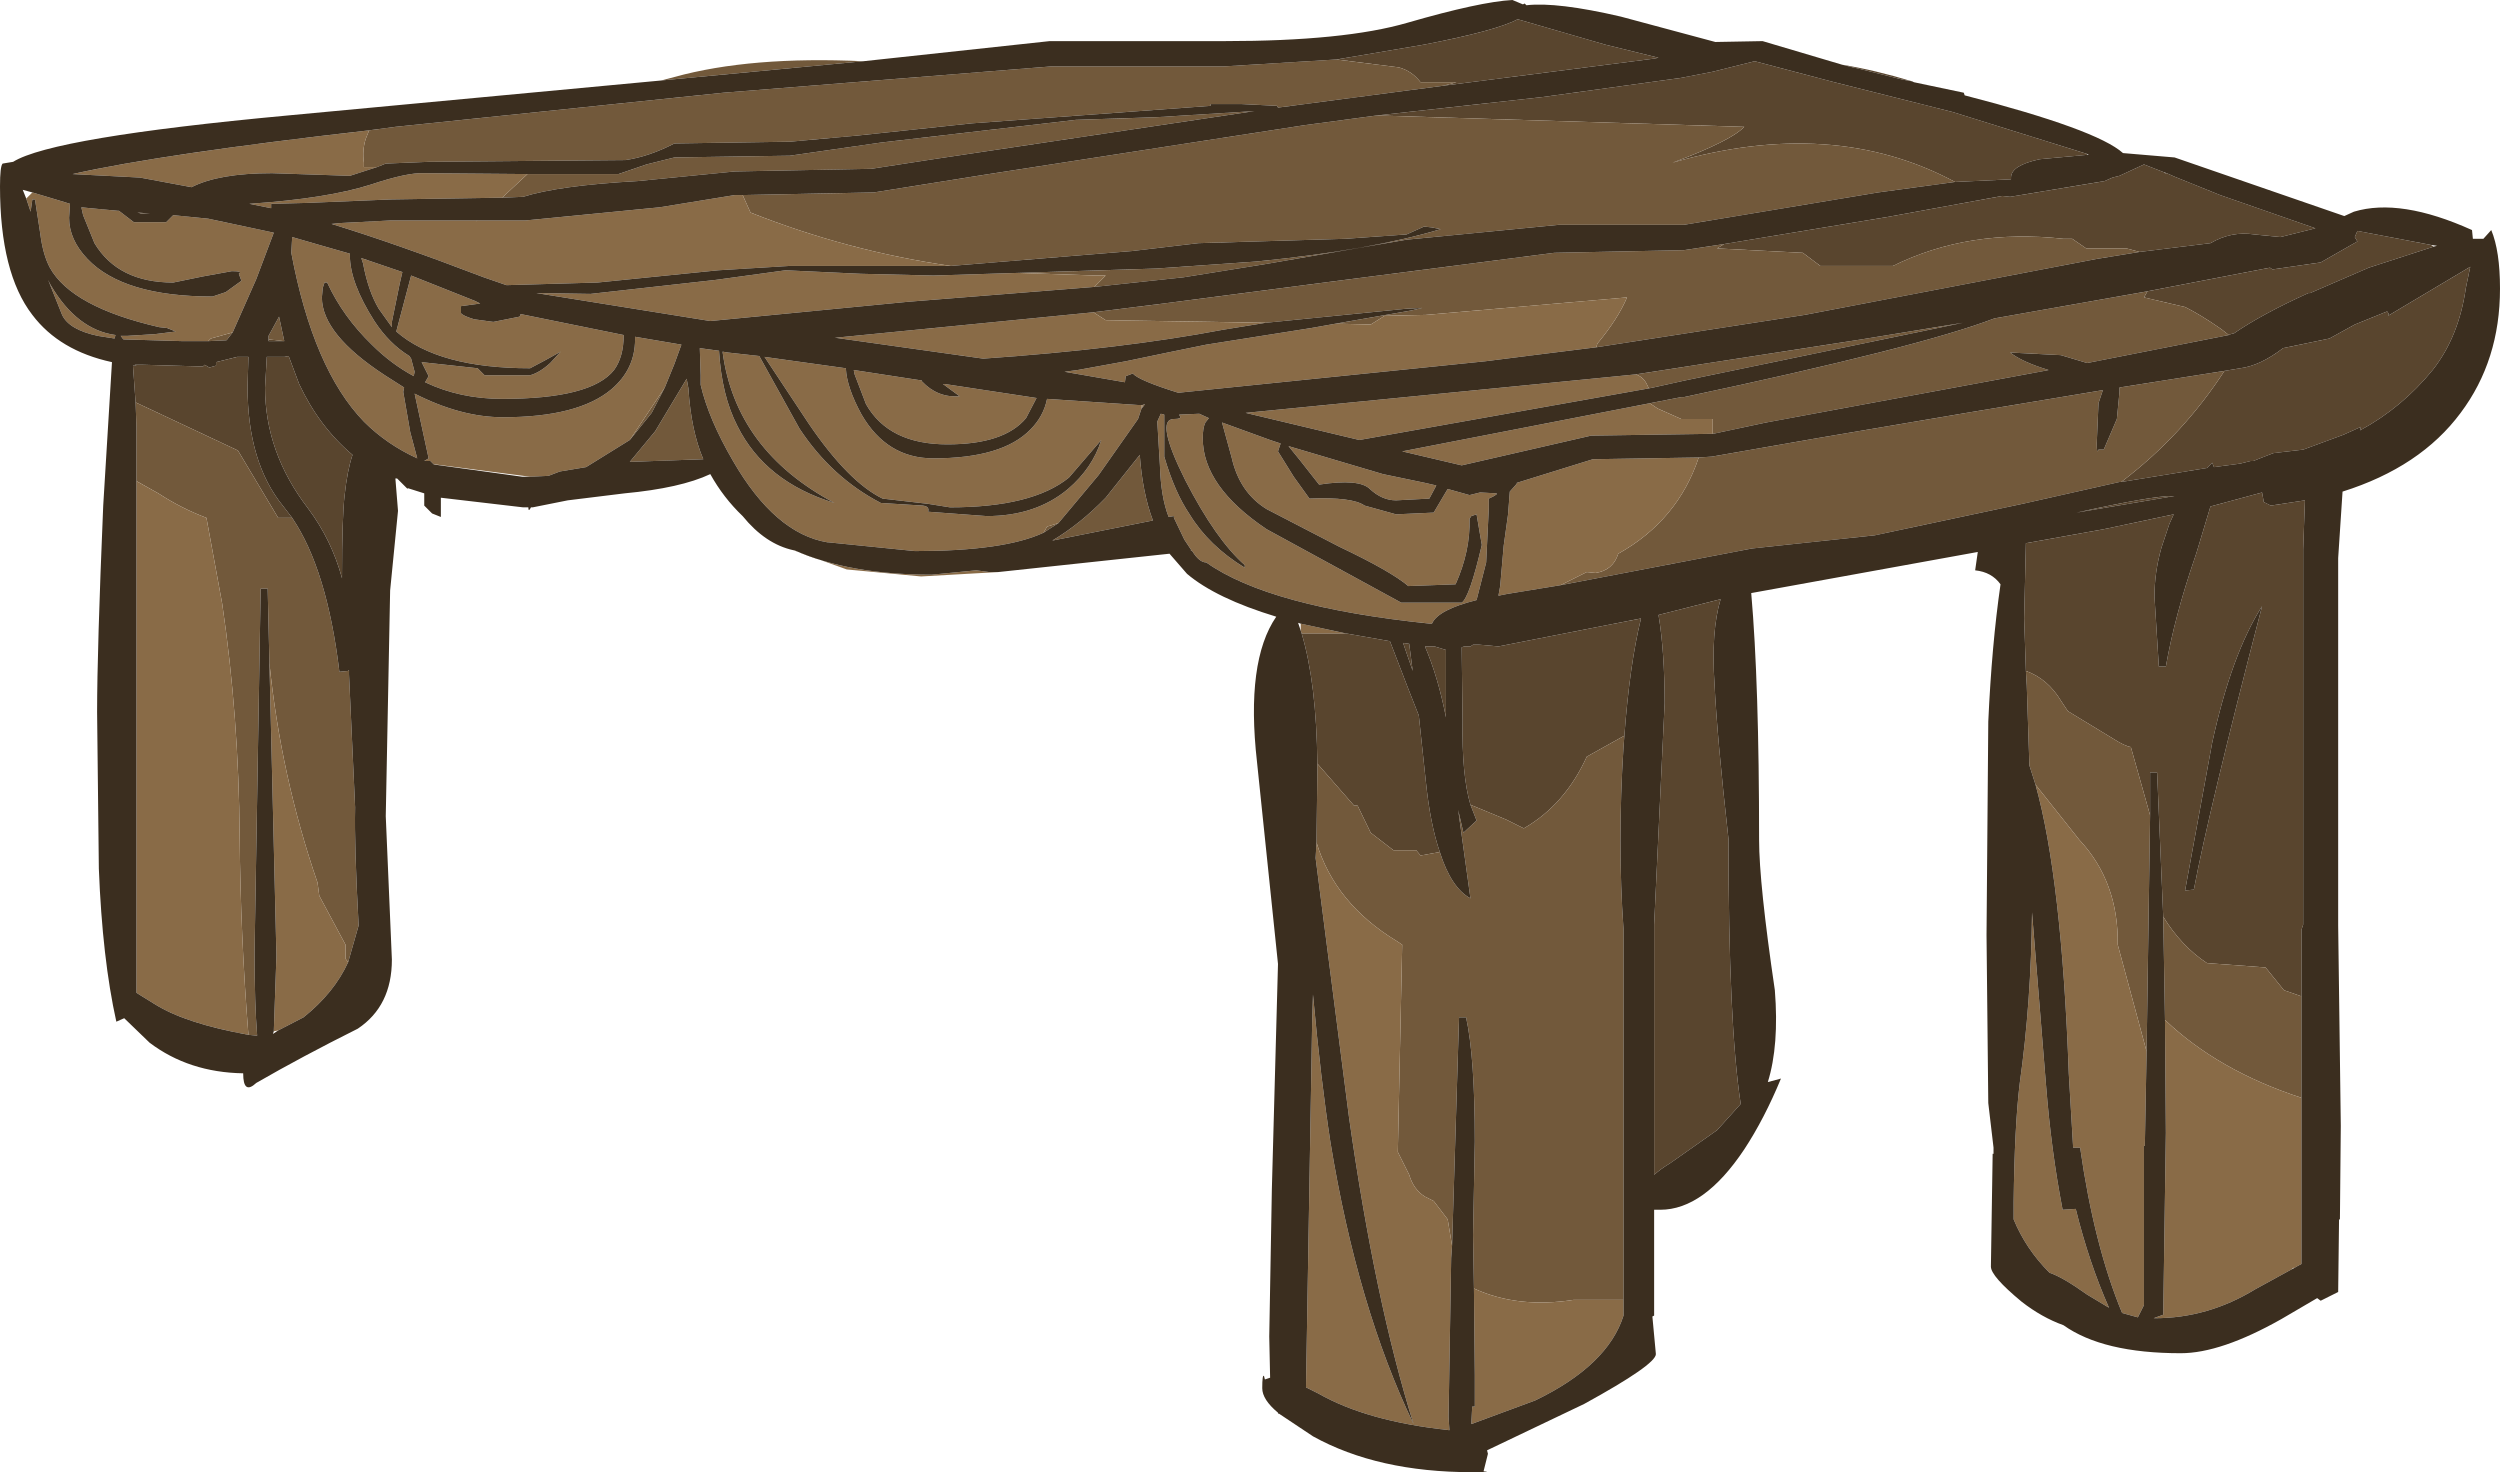<?xml version="1.0" encoding="UTF-8" standalone="no"?>
<svg xmlns:ffdec="https://www.free-decompiler.com/flash" xmlns:xlink="http://www.w3.org/1999/xlink" ffdec:objectType="shape" height="84.15px" width="142.9px" xmlns="http://www.w3.org/2000/svg">
  <g transform="matrix(1.0, 0.0, 0.0, 1.0, 0.0, 0.0)">
    <path d="M105.3 3.7 Q107.15 4.0 109.3 4.65 L108.75 4.55 106.35 3.95 105.9 3.85 105.3 3.7 M123.7 9.85 L123.75 9.9 123.85 9.9 124.3 10.1 126.9 11.15 132.35 13.05 130.35 13.55 128.85 13.4 Q127.55 13.2 126.35 13.9 L122.3 14.4 121.55 14.2 119.25 14.2 118.45 13.65 117.95 13.65 Q112.55 13.05 108.2 15.2 L104.05 15.2 103.05 14.45 98.15 14.2 98.55 13.95 107.9 12.4 114.45 11.2 114.9 11.25 116.7 10.95 120.3 10.35 120.75 10.15 121.15 10.05 122.55 9.4 123.7 9.85 M122.75 16.65 L129.75 15.3 129.9 15.4 132.65 15.0 134.75 13.8 134.6 13.55 134.75 13.2 138.95 14.0 139.1 14.1 135.4 15.3 132.05 16.75 131.95 16.75 Q129.3 17.95 127.7 19.05 L127.5 19.1 127.4 19.15 126.95 18.8 Q125.8 18.0 124.9 17.55 L122.55 17.0 122.75 16.65 M127.15 21.2 L128.05 21.05 Q129.2 20.9 130.5 19.9 L133.15 19.35 134.6 18.55 136.45 17.8 136.55 17.95 136.5 18.05 141.2 15.25 140.95 16.45 Q140.55 19.25 139.05 21.15 137.3 23.3 134.9 24.6 L134.95 24.4 133.95 24.85 131.65 25.7 129.95 25.9 129.3 26.15 128.8 26.35 128.65 26.35 128.05 26.5 126.55 26.7 126.45 26.45 126.3 26.6 126.15 26.75 121.25 27.55 Q124.75 24.9 127.15 21.2 M115.8 38.35 L115.7 35.35 115.8 31.05 120.25 30.25 124.25 29.4 124.0 29.95 123.55 31.3 Q123.15 32.7 123.15 34.1 L123.4 38.1 123.8 38.1 Q124.3 35.25 125.45 31.9 L125.55 31.6 126.35 28.95 129.3 28.15 129.4 28.7 129.8 28.9 131.75 28.6 131.65 31.4 131.65 52.85 131.55 53.15 131.55 56.95 130.55 56.6 129.5 55.3 126.15 55.05 Q124.7 54.1 123.65 52.4 L123.3 44.15 122.9 44.15 122.9 46.6 121.8 42.7 Q121.45 42.65 120.75 42.2 L118.2 40.65 117.8 40.05 Q117.05 38.8 115.8 38.35 M119.3 8.85 L116.6 9.1 Q114.95 9.45 114.95 10.15 L114.95 10.25 111.75 10.4 Q104.75 6.65 95.6 9.3 98.95 8.05 99.7 7.25 L78.7 6.6 88.15 5.55 96.1 4.45 97.9 4.1 100.3 3.5 104.85 4.7 111.6 6.4 119.3 8.8 119.3 8.85 M129.3 34.65 Q127.55 37.4 126.45 42.45 L124.9 50.9 125.4 50.85 Q126.25 46.35 129.3 34.65 M124.15 28.35 L124.3 28.35 118.7 29.3 Q123.0 28.35 124.15 28.35 M76.4 3.4 L81.4 2.55 Q85.55 1.75 86.75 1.1 L91.75 2.55 94.8 3.3 94.55 3.35 82.5 4.9 83.25 4.7 81.2 4.7 Q80.7 4.05 79.95 3.85 L76.4 3.4 M94.8 35.15 L98.35 34.25 Q97.8 36.1 98.0 39.05 98.15 42.15 98.8 47.95 98.8 58.55 99.5 63.1 L98.15 64.6 95.45 66.5 Q94.95 66.8 94.55 67.15 L94.55 52.85 95.15 40.2 Q95.15 37.25 94.8 35.15 M84.05 46.0 Q83.55 44.3 83.6 41.2 L83.55 37.0 83.7 36.95 84.05 36.95 84.2 36.85 84.35 36.85 84.55 36.85 85.65 36.95 93.8 35.35 Q93.15 38.0 92.85 42.05 L90.7 43.25 Q89.45 46.0 87.1 47.35 L86.1 46.85 84.05 46.0 M81.7 36.95 L82.0 36.95 82.65 37.15 82.65 41.0 Q82.2 38.7 81.45 36.95 L81.7 36.95 M75.3 43.65 Q75.25 39.05 74.4 36.2 L76.9 36.2 79.45 36.65 80.45 39.25 81.1 40.9 81.5 44.65 Q81.75 47.1 82.3 48.7 L81.2 48.9 80.95 48.6 79.65 48.6 78.35 47.6 77.6 46.05 77.4 46.05 75.3 43.65 M80.2 36.75 L80.55 36.8 80.75 38.35 80.2 36.75 M7.75 23.0 L7.65 21.6 7.6 20.9 7.8 20.9 7.7 20.85 8.2 20.85 11.6 20.95 11.7 20.85 11.95 21.0 12.0 21.0 12.35 20.9 12.35 20.7 13.55 20.4 14.2 20.4 14.15 22.1 Q14.15 26.45 16.2 28.95 L16.7 29.6 15.9 29.6 13.6 25.75 7.75 23.0 M15.35 19.4 L16.25 19.5 15.35 19.5 15.35 19.4 M15.25 20.4 L16.25 20.4 16.5 20.35 17.1 21.95 Q18.25 24.4 20.15 26.0 19.85 26.9 19.7 28.3 19.55 29.55 19.55 33.0 L19.55 33.05 Q18.95 30.85 17.6 29.05 15.15 25.85 15.15 22.15 L15.25 20.4" fill="#59452e" fill-rule="evenodd" stroke="none"/>
    <path d="M37.8 4.6 L38.55 4.4 Q42.9 3.2 49.35 3.5 L38.85 4.5 37.8 4.6 M98.55 13.95 L98.15 14.2 103.05 14.45 104.05 15.2 108.2 15.2 Q112.55 13.05 117.95 13.65 L118.45 13.65 119.25 14.2 121.55 14.2 122.3 14.4 119.85 14.8 103.15 18.0 91.25 19.85 91.3 19.65 Q92.5 18.2 93.0 17.0 L81.5 18.0 79.15 18.05 78.35 18.55 76.35 18.5 80.65 17.75 81.3 17.6 80.35 17.65 72.35 18.45 63.2 18.3 62.5 17.85 66.5 17.35 75.7 16.15 88.85 14.45 96.25 14.3 98.55 13.95 M122.75 16.65 L122.55 17.0 124.9 17.55 Q125.8 18.0 126.95 18.8 L127.4 19.15 119.3 20.75 117.8 20.3 114.9 20.15 Q115.6 20.7 117.1 21.15 L116.85 21.2 100.95 24.15 97.9 24.8 97.9 23.95 96.1 23.95 94.75 23.35 94.3 23.05 96.1 22.7 96.25 22.7 Q109.7 19.85 114.0 18.2 L122.75 16.65 M127.15 21.2 Q124.75 24.9 121.25 27.55 L121.15 27.55 115.6 28.8 107.15 30.6 100.15 31.35 89.2 33.45 90.7 32.7 91.2 32.75 Q92.2 32.6 92.5 31.65 95.9 29.75 97.1 26.15 L97.85 26.1 103.85 25.05 112.4 23.6 120.2 22.3 119.95 23.05 119.85 25.35 Q119.85 26.0 119.95 25.7 L120.25 25.7 121.0 23.95 121.15 22.4 121.15 22.15 127.15 21.2 M115.8 38.35 Q117.05 38.8 117.8 40.05 L118.2 40.65 120.75 42.2 Q121.45 42.65 121.8 42.7 L122.9 46.6 122.7 60.1 121.05 54.0 Q121.1 50.4 118.85 48.0 L116.35 44.85 116.0 43.75 115.85 39.2 115.8 38.35 M123.65 52.4 Q124.7 54.1 126.15 55.05 L129.5 55.3 130.55 56.6 131.55 56.95 131.55 62.75 Q126.8 61.2 123.75 58.3 L123.65 52.4 M78.7 6.6 L99.7 7.25 Q98.95 8.05 95.6 9.3 104.75 6.65 111.75 10.4 L107.35 11.0 96.25 12.85 89.1 12.85 80.4 13.7 72.3 15.1 67.65 15.85 62.55 16.4 63.2 15.75 62.7 15.75 58.15 15.6 66.1 15.35 71.8 14.95 Q78.35 14.3 82.35 13.1 L81.85 13.0 81.4 12.95 80.4 13.4 76.9 13.65 68.5 13.9 64.7 14.35 54.35 15.2 Q48.45 14.35 42.9 12.15 L42.45 11.15 49.95 11.0 56.2 10.0 74.6 7.15 78.7 6.6 M27.25 12.6 L27.3 12.6 27.2 12.65 27.25 12.6 M93.5 21.4 L106.4 19.4 112.2 18.45 96.3 21.75 94.5 22.15 94.25 22.2 94.15 22.0 Q93.95 21.55 93.5 21.4 M76.4 3.4 L79.95 3.85 Q80.7 4.05 81.2 4.7 L83.25 4.7 82.5 4.9 73.05 6.15 73.0 6.05 71.0 5.95 69.2 5.95 69.2 6.05 55.55 7.05 49.0 7.75 45.15 8.1 38.55 8.2 Q37.1 8.95 35.75 9.15 L24.5 9.25 22.05 9.35 21.55 9.55 20.8 9.55 20.8 9.3 Q20.7 8.6 20.9 7.95 L21.1 7.45 22.6 7.25 41.35 5.3 60.05 3.8 69.9 3.8 76.4 3.4 M84.05 46.0 L86.1 46.85 87.1 47.35 Q89.45 46.0 90.7 43.25 L92.85 42.05 92.8 42.7 Q92.45 48.2 92.8 53.1 L92.8 74.3 89.95 74.3 Q86.75 74.8 84.25 73.65 L84.2 70.6 84.3 65.25 Q84.3 60.4 83.8 58.15 L83.4 58.15 83.0 71.2 82.75 69.7 81.95 68.65 81.45 68.4 Q80.8 68.0 80.55 67.15 L79.9 65.85 80.15 54.0 79.85 53.8 Q76.3 51.65 75.25 48.15 L75.3 44.1 75.3 43.65 77.4 46.05 77.6 46.05 78.35 47.6 79.65 48.6 80.95 48.6 81.2 48.9 82.3 48.7 Q82.95 50.75 84.05 51.35 L83.35 46.3 83.65 47.6 84.4 46.9 84.05 46.0 M30.15 9.95 L35.35 9.95 36.95 9.4 38.55 9.0 45.15 8.9 50.35 8.15 61.5 6.85 66.1 6.7 71.7 6.35 53.35 9.1 49.8 9.65 42.0 9.8 36.45 10.35 Q31.95 10.6 29.9 11.25 L28.7 11.3 30.15 9.95 M65.25 23.15 L65.3 23.15 65.3 23.3 65.25 23.35 65.25 23.15 M59.65 30.45 L59.85 30.1 60.5 29.9 59.65 30.45 M63.2 28.45 L65.15 26.0 Q65.3 28.15 65.9 29.75 L60.15 30.9 Q61.75 29.95 63.2 28.45 M36.0 25.15 L38.0 22.15 37.25 23.6 36.0 25.15 M39.25 21.65 L39.35 22.2 Q39.5 24.6 40.2 26.25 L36.0 26.4 37.45 24.65 39.25 21.65 M11.9 19.5 L12.05 19.35 13.3 19.0 12.95 19.45 11.9 19.5 M7.75 23.0 L13.6 25.75 15.9 29.6 16.7 29.6 Q18.7 32.55 19.4 38.4 L19.9 38.35 19.95 38.3 19.95 38.55 20.3 46.15 Q20.25 48.35 20.5 52.9 L19.9 55.0 19.75 54.8 19.75 54.0 18.25 51.2 18.15 50.45 Q16.05 44.35 15.4 37.9 L15.3 33.65 14.9 33.65 14.55 54.45 Q14.55 57.35 14.7 59.2 L14.2 59.15 Q13.75 53.5 13.7 47.85 13.65 40.95 12.7 34.5 L11.8 29.6 Q10.35 29.05 9.05 28.2 L7.8 27.5 7.8 24.4 7.75 23.0 M16.25 19.5 L15.35 19.4 15.35 19.2 15.95 18.1 16.25 19.5" fill="#72593b" fill-rule="evenodd" stroke="none"/>
    <path d="M57.05 32.7 L52.65 32.95 48.4 32.55 45.35 31.45 45.4 31.45 Q48.55 32.85 53.25 32.85 L55.8 32.6 56.55 32.7 57.05 32.7 M89.2 33.45 L86.15 33.95 85.65 34.05 85.75 33.5 85.95 31.2 86.2 29.4 86.3 28.1 86.7 27.65 86.7 27.6 91.05 26.25 97.1 26.15 Q95.9 29.75 92.5 31.65 92.2 32.6 91.2 32.75 L90.7 32.7 89.2 33.45 M131.55 62.75 L131.55 72.15 131.55 72.25 Q131.35 72.35 131.1 72.5 L131.1 72.45 131.0 72.55 128.9 73.7 Q126.2 75.35 123.15 75.35 L123.1 75.35 123.65 75.15 123.8 64.75 123.75 58.3 Q126.8 61.2 131.55 62.75 M62.55 16.4 L51.9 17.25 40.6 18.35 30.65 16.75 33.75 16.8 40.9 16.0 44.9 15.45 49.2 15.65 53.35 15.75 58.15 15.6 62.7 15.75 63.2 15.75 62.55 16.4 M54.35 15.2 L53.35 15.2 45.15 15.2 41.05 15.45 34.15 16.15 28.95 16.3 27.65 15.85 Q22.55 13.9 18.95 12.8 L19.45 12.75 22.35 12.6 27.25 12.6 27.2 12.65 27.3 12.6 30.05 12.6 37.7 11.85 42.0 11.15 42.45 11.15 42.9 12.15 Q48.45 14.35 54.35 15.2 M97.9 24.8 L97.7 24.8 90.95 24.9 83.55 26.6 80.15 25.8 94.3 23.05 94.75 23.35 96.1 23.95 97.9 23.95 97.9 24.8 M93.5 21.4 Q93.95 21.55 94.15 22.0 L94.25 22.2 77.7 25.15 73.3 24.1 71.2 23.6 92.5 21.5 93.5 21.4 M91.25 19.85 L88.45 20.2 84.9 20.65 67.35 22.45 Q65.1 21.75 64.75 21.35 L64.35 21.5 64.3 21.85 60.85 21.25 61.6 21.15 64.35 20.65 66.75 20.15 68.95 19.7 74.95 18.75 76.35 18.5 78.35 18.55 79.15 18.05 81.5 18.0 93.0 17.0 Q92.5 18.2 91.3 19.65 L91.25 19.85 M72.35 18.45 L69.9 18.85 Q64.1 19.95 56.2 20.5 L47.7 19.3 47.8 19.3 62.5 17.85 63.2 18.3 72.35 18.45 M21.55 9.55 L20.0 10.05 15.55 9.9 Q12.5 9.9 10.95 10.7 L8.0 10.15 4.15 9.95 Q9.25 8.8 21.1 7.45 L20.9 7.95 Q20.7 8.6 20.8 9.3 L20.8 9.55 21.55 9.55 M82.1 27.75 L81.7 28.5 79.8 28.6 Q79.0 28.6 78.3 27.95 77.7 27.35 75.4 27.7 L74.3 26.3 73.65 25.5 79.05 27.1 81.45 27.6 82.1 27.75 M82.6 28.2 L82.75 27.95 84.0 28.3 84.6 28.15 85.55 28.2 85.55 28.25 Q85.35 28.4 85.1 28.5 L85.1 28.95 85.1 29.05 84.95 32.15 84.4 34.3 Q82.2 34.85 81.85 35.65 L81.75 35.65 Q72.55 34.7 68.95 32.15 68.55 32.15 68.15 31.5 L68.05 31.45 68.1 31.45 67.7 30.85 67.1 29.6 67.1 29.5 66.8 29.55 Q66.35 28.4 66.3 26.6 L66.15 24.1 66.35 23.65 66.55 23.7 66.55 26.1 Q67.15 28.15 68.0 29.4 69.1 31.2 71.15 32.45 L71.15 32.3 Q69.5 30.85 67.75 27.45 66.0 23.95 67.1 23.95 67.55 23.95 67.45 23.8 L67.4 23.7 68.55 23.65 69.1 23.9 68.9 24.15 Q68.75 24.45 68.75 25.05 68.75 27.8 72.4 30.25 L80.1 34.45 83.55 34.45 Q84.0 34.15 84.7 31.15 L84.4 29.4 84.1 29.5 84.0 29.65 Q84.05 31.5 83.2 33.4 L80.5 33.5 Q79.5 32.65 76.55 31.25 L72.4 29.1 Q70.85 28.15 70.4 26.15 L69.85 24.15 72.6 25.15 73.2 25.35 73.05 25.8 73.95 27.25 74.85 28.5 Q77.3 28.4 78.0 28.9 L79.8 29.4 81.95 29.3 82.6 28.2 M92.8 74.3 L92.8 75.2 Q91.9 78.05 87.75 80.05 L84.1 81.4 84.15 80.4 84.3 80.4 84.3 79.1 84.3 78.6 84.25 73.65 Q86.75 74.8 89.95 74.3 L92.8 74.3 M83.0 71.2 L82.95 71.9 82.8 81.0 82.85 81.75 Q78.15 81.25 75.35 79.65 L74.65 79.3 75.0 58.55 75.05 56.85 Q75.5 61.75 76.05 65.3 77.6 74.75 80.8 81.4 78.6 74.4 77.1 63.8 L75.2 49.05 75.25 48.15 Q76.3 51.65 79.85 53.8 L80.15 54.0 79.9 65.85 80.55 67.15 Q80.8 68.0 81.45 68.4 L81.95 68.65 82.75 69.7 83.0 71.2 M74.4 36.2 L74.35 36.05 74.35 35.65 76.9 36.2 74.4 36.2 M116.35 44.85 L118.85 48.0 Q121.1 50.4 121.05 54.0 L122.7 60.1 122.6 65.5 122.55 65.5 122.55 74.6 122.2 75.3 121.3 75.05 Q119.7 71.2 118.9 65.6 L118.5 65.6 118.25 61.35 Q117.85 50.25 116.35 44.85 M115.1 68.85 L115.1 68.7 Q115.15 64.35 115.45 61.9 116.1 57.3 116.15 52.15 L116.95 62.0 Q117.25 65.8 117.9 69.15 L118.65 69.1 Q119.4 72.15 120.55 74.75 L119.3 74.0 Q117.9 73.0 117.15 72.75 115.8 71.4 115.1 69.7 L115.1 68.85 M30.15 9.95 L28.7 11.3 22.35 11.4 17.5 11.6 15.5 11.65 15.5 11.9 14.25 11.65 Q18.7 11.35 21.2 10.55 23.3 9.85 24.25 9.9 L30.15 9.95 M65.25 23.15 L65.25 23.35 65.05 23.95 62.8 27.15 60.5 29.9 59.85 30.1 59.65 30.45 Q57.4 31.5 52.3 31.5 L47.35 31.0 47.3 31.0 Q44.3 30.5 41.9 26.35 40.5 23.95 40.05 22.0 L40.05 21.45 40.0 19.9 41.1 20.05 Q41.25 22.6 42.15 24.35 43.75 27.55 47.7 28.75 42.05 25.75 41.3 20.1 L41.6 20.15 43.4 20.35 45.7 24.5 Q47.55 27.3 50.35 28.75 L52.75 28.9 Q53.15 28.95 53.05 29.25 L56.4 29.5 Q59.2 29.5 61.05 27.95 62.45 26.75 62.95 25.15 L61.1 27.3 Q59.0 29.0 54.3 29.0 L53.05 28.8 50.45 28.5 Q48.5 27.55 46.25 24.25 L43.7 20.4 48.35 21.05 Q48.4 22.15 49.25 23.7 50.7 26.2 53.35 26.2 57.3 26.2 58.9 24.55 59.65 23.8 59.85 22.8 L65.05 23.15 65.25 23.15 M65.3 23.3 L65.3 23.15 65.45 23.1 65.3 23.3 M48.85 21.4 L48.8 21.15 52.7 21.75 52.7 21.8 Q53.6 22.75 54.85 22.65 L53.9 21.95 54.0 21.95 59.25 22.75 58.65 23.9 Q57.4 25.4 54.15 25.4 50.8 25.4 49.5 23.1 L48.85 21.4 M24.8 26.55 L24.6 26.35 24.25 26.35 24.5 26.2 24.1 24.35 23.7 22.5 Q26.35 23.85 28.75 23.85 33.05 23.85 34.95 22.25 36.3 21.1 36.3 19.4 L36.3 19.25 38.95 19.7 38.55 20.8 38.0 22.15 36.0 25.15 33.5 26.7 32.0 26.95 31.35 27.2 30.3 27.25 24.9 26.55 24.8 26.55 M23.5 20.5 L23.7 21.25 23.65 21.5 Q22.35 20.8 21.25 19.7 19.6 18.1 18.7 16.15 L18.55 16.15 18.45 16.45 18.4 17.0 Q18.4 19.1 22.0 21.45 L23.1 22.15 23.05 22.4 23.45 24.7 23.85 26.2 Q22.1 25.4 20.8 24.1 17.9 21.1 16.65 14.45 L16.7 13.55 18.25 14.0 20.0 14.5 20.0 14.6 Q20.0 16.15 21.4 18.35 22.25 19.65 23.4 20.35 L23.5 20.5 M21.65 17.65 Q21.05 16.65 20.75 15.05 L20.65 14.75 23.0 15.55 22.85 16.2 22.4 18.4 22.4 18.7 21.65 17.65 M26.35 17.9 Q26.45 18.05 27.1 18.25 L28.2 18.4 29.7 18.1 29.75 18.0 29.75 17.95 35.65 19.15 Q35.65 20.4 35.1 21.15 33.8 22.8 28.7 22.8 26.3 22.8 24.3 21.85 L24.5 21.5 24.1 20.7 27.3 21.05 27.7 21.45 30.3 21.45 Q30.85 21.3 31.45 20.75 L32.05 20.1 31.15 20.6 30.3 21.05 Q25.05 21.05 22.65 18.95 L23.5 15.75 27.15 17.2 27.45 17.35 26.35 17.5 26.35 17.9 M1.5 11.35 L1.75 11.1 1.85 11.0 3.35 11.45 4.0 11.65 3.95 12.45 Q3.95 13.7 5.0 14.8 7.05 16.95 12.15 16.95 L12.9 16.7 13.8 16.05 13.65 15.65 Q13.9 15.5 13.25 15.5 L11.6 15.8 9.9 16.15 Q6.75 16.15 5.4 13.9 L4.75 12.3 4.65 11.85 5.15 11.9 6.75 12.05 6.8 12.05 7.65 12.7 9.5 12.7 9.9 12.3 11.9 12.5 15.65 13.3 14.65 15.95 13.3 19.0 12.05 19.35 11.9 19.5 10.45 19.5 7.05 19.4 6.9 19.2 7.25 19.2 8.85 19.1 10.05 18.95 9.55 18.75 9.1 18.7 Q4.1 17.55 2.85 15.3 2.45 14.55 2.3 13.35 L2.0 11.4 1.85 11.4 1.75 12.1 1.5 11.35 M3.55 18.0 L2.75 16.0 2.9 16.3 Q4.4 18.85 6.6 19.15 L6.55 19.35 5.6 19.2 Q3.95 18.85 3.55 18.0 M7.85 12.15 L8.55 12.2 8.05 12.2 7.85 12.15 M19.9 55.0 Q19.1 56.75 17.35 58.15 L15.9 58.9 15.65 58.95 15.8 54.65 15.4 37.9 Q16.05 44.35 18.15 50.45 L18.25 51.2 19.75 54.0 19.75 54.8 19.9 55.0 M14.2 59.15 Q10.6 58.5 8.85 57.4 L7.8 56.75 7.8 27.5 9.05 28.2 Q10.35 29.05 11.8 29.6 L12.7 34.5 Q13.65 40.95 13.7 47.85 13.75 53.5 14.2 59.15" fill="#896b47" fill-rule="evenodd" stroke="none"/>
    <path d="M109.3 4.65 L109.4 4.7 112.25 5.3 112.3 5.45 Q119.85 7.4 121.35 8.75 L124.3 9.0 134.0 12.35 134.55 12.1 Q137.2 11.3 141.3 13.15 L141.35 13.65 141.95 13.65 142.4 13.15 Q142.9 14.35 142.9 16.5 142.9 20.6 140.65 23.6 138.35 26.7 133.9 28.1 L133.65 31.9 133.65 52.9 133.8 64.35 133.75 69.7 133.7 69.7 133.65 73.85 132.65 74.35 132.45 74.2 130.4 75.4 Q126.95 77.35 124.65 77.35 120.2 77.35 117.95 75.75 116.7 75.3 115.55 74.4 113.8 72.95 113.8 72.4 L113.9 65.95 113.95 65.95 113.95 65.6 113.65 63.05 113.55 53.45 113.65 41.25 Q113.85 36.85 114.35 33.4 113.85 32.7 112.9 32.6 L113.05 31.55 100.1 33.9 Q100.55 39.05 100.55 48.0 100.55 50.5 101.45 56.6 101.7 59.75 101.05 61.85 L101.8 61.65 Q100.85 63.95 99.7 65.7 97.4 69.15 94.9 69.15 L94.55 69.15 94.55 75.2 94.45 75.25 94.65 77.4 Q94.65 78.0 90.55 80.25 L85.0 82.9 85.05 83.1 84.8 84.1 Q85.4 84.15 84.15 84.15 78.75 84.15 75.05 82.1 L73.1 80.8 73.05 80.8 73.05 80.75 Q72.15 80.0 72.15 79.35 72.15 78.55 72.25 78.65 L72.3 78.85 72.6 78.75 72.55 76.4 72.7 67.95 73.05 55.1 71.85 43.55 Q71.2 37.8 72.95 35.25 69.5 34.2 67.85 32.8 L66.85 31.65 57.05 32.7 56.55 32.7 55.8 32.6 53.25 32.85 Q48.55 32.85 45.4 31.45 L45.35 31.45 Q43.75 31.1 42.45 29.5 41.35 28.45 40.6 27.1 38.9 27.9 35.7 28.2 L32.45 28.6 30.45 29.0 30.35 29.0 Q30.2 29.3 30.2 29.0 L29.9 29.0 25.2 28.45 25.2 29.55 24.7 29.35 24.25 28.9 24.25 28.2 23.3 27.9 23.3 27.95 22.7 27.35 22.6 27.35 22.75 29.2 22.3 33.75 22.05 46.65 22.4 54.85 Q22.4 57.5 20.45 58.8 17.25 60.4 14.65 61.9 13.9 62.6 13.9 61.35 10.8 61.3 8.55 59.6 L7.1 58.2 6.65 58.4 Q5.85 54.8 5.65 49.65 L5.55 40.7 Q5.55 37.2 5.9 28.9 L6.4 20.7 Q3.4 20.05 1.85 18.0 0.0 15.6 0.0 10.65 0.0 9.5 0.15 9.35 L0.75 9.25 Q3.0 7.85 16.45 6.6 L37.8 4.6 38.85 4.5 49.35 3.5 60.0 2.35 70.0 2.35 Q76.85 2.35 80.45 1.3 84.6 0.1 86.45 0.0 L87.05 0.25 87.15 0.2 87.25 0.3 Q89.0 0.1 92.65 0.95 L98.05 2.4 100.75 2.35 105.3 3.7 105.9 3.85 106.35 3.95 108.75 4.55 109.3 4.65 M123.7 9.85 L122.55 9.4 121.15 10.05 120.75 10.15 120.3 10.35 116.7 10.95 114.9 11.25 114.45 11.2 107.9 12.4 98.55 13.95 96.25 14.3 88.85 14.45 75.7 16.15 66.5 17.35 62.5 17.85 47.8 19.3 47.7 19.3 56.2 20.5 Q64.1 19.95 69.9 18.85 L72.35 18.45 80.35 17.65 81.3 17.6 80.65 17.75 76.35 18.5 74.95 18.75 68.95 19.7 66.75 20.15 64.35 20.65 61.6 21.15 60.85 21.25 64.3 21.85 64.35 21.5 64.75 21.35 Q65.1 21.75 67.35 22.45 L84.9 20.65 88.45 20.2 91.25 19.85 103.15 18.0 119.85 14.8 122.3 14.4 126.35 13.9 Q127.55 13.2 128.85 13.4 L130.35 13.55 132.35 13.05 126.9 11.15 124.3 10.1 123.85 9.9 123.7 9.85 M138.95 14.0 L134.75 13.2 134.6 13.55 134.75 13.8 132.65 15.0 129.9 15.4 129.75 15.3 122.75 16.65 114.0 18.2 Q109.7 19.85 96.25 22.7 L96.1 22.7 94.3 23.05 80.15 25.8 83.55 26.6 90.95 24.9 97.7 24.8 97.9 24.8 100.95 24.15 116.85 21.2 117.1 21.15 Q115.6 20.7 114.9 20.15 L117.8 20.3 119.3 20.75 127.4 19.15 127.5 19.1 127.7 19.05 Q129.3 17.95 131.95 16.75 L132.05 16.75 135.4 15.3 139.1 14.1 139.3 14.05 138.95 14.0 M121.25 27.55 L126.15 26.75 126.3 26.6 126.45 26.45 126.55 26.7 128.05 26.5 128.65 26.35 128.8 26.35 129.3 26.15 129.95 25.9 131.65 25.7 133.95 24.85 134.95 24.4 134.9 24.6 Q137.3 23.3 139.05 21.15 140.55 19.25 140.95 16.45 L141.2 15.25 136.5 18.05 136.55 17.95 136.45 17.8 134.6 18.55 133.15 19.35 130.5 19.9 Q129.2 20.9 128.05 21.05 L127.15 21.2 121.15 22.15 121.15 22.4 121.0 23.95 120.25 25.7 119.95 25.7 Q119.85 26.0 119.85 25.35 L119.95 23.05 120.2 22.3 112.4 23.6 103.85 25.05 97.85 26.1 97.1 26.15 91.05 26.25 86.7 27.6 86.7 27.65 86.3 28.1 86.2 29.4 85.95 31.2 85.75 33.5 85.65 34.05 86.15 33.95 89.2 33.45 100.15 31.35 107.15 30.6 115.6 28.8 121.15 27.55 121.25 27.55 M131.55 56.95 L131.55 53.15 131.65 52.85 131.65 31.4 131.75 28.6 129.8 28.9 129.4 28.7 129.3 28.15 126.35 28.95 125.55 31.6 125.45 31.9 Q124.3 35.25 123.8 38.1 L123.4 38.1 123.15 34.1 Q123.15 32.7 123.55 31.3 L124.0 29.95 124.25 29.4 120.25 30.25 115.8 31.05 115.7 35.35 115.8 38.35 115.85 39.2 116.0 43.75 116.35 44.85 Q117.85 50.25 118.25 61.35 L118.5 65.6 118.9 65.6 Q119.7 71.2 121.3 75.05 L122.2 75.3 122.55 74.6 122.55 65.5 122.6 65.5 122.7 60.1 122.9 46.6 122.9 44.15 123.3 44.15 123.65 52.4 123.75 58.3 123.8 64.75 123.65 75.15 123.1 75.35 123.15 75.35 Q126.2 75.35 128.9 73.7 L131.0 72.55 131.1 72.5 Q131.35 72.35 131.55 72.25 L131.55 72.15 131.55 62.75 131.55 56.95 M124.15 28.35 Q123.0 28.35 118.7 29.3 L124.3 28.35 124.15 28.35 M129.3 34.65 Q126.25 46.35 125.4 50.85 L124.9 50.9 126.45 42.45 Q127.55 37.4 129.3 34.65 M111.75 10.4 L114.95 10.25 114.95 10.15 Q114.95 9.45 116.6 9.1 L119.3 8.85 119.4 8.85 119.3 8.8 111.6 6.4 104.85 4.7 100.3 3.5 97.9 4.1 96.1 4.45 88.15 5.55 78.7 6.6 74.6 7.15 56.2 10.0 49.95 11.0 42.45 11.15 42.0 11.15 37.7 11.85 30.05 12.6 27.3 12.6 27.25 12.6 22.35 12.6 19.45 12.75 18.95 12.8 Q22.55 13.9 27.65 15.85 L28.95 16.3 34.15 16.15 41.05 15.45 45.15 15.2 53.35 15.2 54.35 15.2 64.7 14.35 68.5 13.9 76.9 13.65 80.4 13.4 81.4 12.95 81.85 13.0 82.35 13.1 Q78.35 14.3 71.8 14.95 L66.1 15.35 58.15 15.6 53.35 15.75 49.2 15.65 44.9 15.45 40.9 16.0 33.75 16.8 30.65 16.75 40.6 18.35 51.9 17.25 62.55 16.4 67.65 15.85 72.3 15.1 80.4 13.7 89.1 12.85 96.25 12.85 107.35 11.0 111.75 10.4 M94.25 22.2 L94.5 22.15 96.3 21.75 112.2 18.45 106.4 19.4 93.5 21.4 92.5 21.5 71.2 23.6 73.3 24.1 77.7 25.15 94.25 22.2 M82.5 4.9 L94.55 3.35 94.8 3.3 91.75 2.55 86.75 1.1 Q85.55 1.75 81.4 2.55 L76.4 3.4 69.9 3.8 60.05 3.8 41.35 5.3 22.6 7.25 21.1 7.45 Q9.25 8.8 4.15 9.95 L8.0 10.15 10.95 10.7 Q12.5 9.9 15.55 9.9 L20.0 10.05 21.55 9.55 22.05 9.35 24.5 9.25 35.75 9.15 Q37.1 8.95 38.55 8.2 L45.15 8.1 49.0 7.75 55.55 7.05 69.2 6.05 69.2 5.95 71.0 5.95 73.0 6.05 73.05 6.15 82.5 4.9 M94.8 35.15 Q95.15 37.25 95.15 40.2 L94.55 52.85 94.55 67.15 Q94.95 66.8 95.45 66.5 L98.15 64.6 99.5 63.1 Q98.8 58.55 98.8 47.95 98.15 42.15 98.0 39.05 97.8 36.1 98.35 34.25 L94.8 35.15 M82.1 27.75 L81.45 27.6 79.05 27.1 73.65 25.5 74.3 26.3 75.4 27.7 Q77.7 27.35 78.3 27.95 79.0 28.6 79.8 28.6 L81.7 28.5 82.1 27.75 M82.6 28.2 L81.95 29.3 79.8 29.4 78.0 28.9 Q77.3 28.4 74.85 28.5 L73.95 27.25 73.05 25.8 73.2 25.35 72.6 25.15 69.85 24.15 70.4 26.15 Q70.85 28.15 72.4 29.1 L76.55 31.25 Q79.5 32.65 80.5 33.5 L83.2 33.4 Q84.05 31.5 84.0 29.65 L84.1 29.5 84.4 29.4 84.7 31.15 Q84.0 34.15 83.55 34.45 L80.1 34.45 72.4 30.25 Q68.75 27.8 68.75 25.05 68.75 24.45 68.9 24.15 L69.1 23.9 68.55 23.65 67.4 23.7 67.45 23.8 Q67.55 23.95 67.1 23.95 66.0 23.95 67.75 27.45 69.5 30.85 71.15 32.3 L71.15 32.45 Q69.1 31.2 68.0 29.4 67.15 28.15 66.55 26.1 L66.55 23.7 66.35 23.65 66.15 24.1 66.3 26.6 Q66.35 28.4 66.8 29.55 L67.1 29.5 67.1 29.6 67.7 30.85 68.1 31.45 68.05 31.45 68.15 31.5 Q68.55 32.15 68.95 32.15 72.55 34.7 81.75 35.65 L81.85 35.65 Q82.2 34.85 84.4 34.3 L84.95 32.15 85.1 29.05 85.1 28.95 85.1 28.5 Q85.35 28.4 85.55 28.25 L85.55 28.2 84.6 28.15 84.0 28.3 82.75 27.95 82.6 28.2 M81.7 36.95 L81.45 36.95 Q82.2 38.7 82.65 41.0 L82.65 37.15 82.0 36.95 81.7 36.95 M92.85 42.05 Q93.15 38.0 93.8 35.35 L85.65 36.95 84.55 36.85 84.35 36.85 84.2 36.85 84.05 36.95 83.7 36.95 83.55 37.0 83.6 41.2 Q83.55 44.3 84.05 46.0 L84.4 46.9 83.65 47.6 83.35 46.3 84.05 51.35 Q82.95 50.75 82.3 48.7 81.75 47.1 81.5 44.65 L81.1 40.9 80.45 39.25 79.45 36.65 76.9 36.2 74.35 35.65 74.2 35.6 74.35 36.05 74.4 36.2 Q75.25 39.05 75.3 43.65 L75.3 44.1 75.25 48.15 75.2 49.05 77.1 63.8 Q78.6 74.4 80.8 81.4 77.6 74.75 76.05 65.3 75.5 61.75 75.05 56.85 L75.0 58.55 74.65 79.3 75.35 79.65 Q78.15 81.25 82.85 81.75 L82.8 81.0 82.95 71.9 83.0 71.2 83.4 58.15 83.8 58.15 Q84.3 60.4 84.3 65.25 L84.2 70.6 84.25 73.65 84.3 78.6 84.3 79.1 84.3 80.4 84.15 80.4 84.1 81.4 87.75 80.05 Q91.9 78.05 92.8 75.2 L92.8 74.3 92.8 53.1 Q92.45 48.2 92.8 42.7 L92.85 42.05 M115.1 68.85 L115.1 69.7 Q115.8 71.4 117.15 72.75 117.9 73.0 119.3 74.0 L120.55 74.75 Q119.4 72.15 118.65 69.1 L117.9 69.15 Q117.25 65.8 116.95 62.0 L116.15 52.15 Q116.1 57.3 115.45 61.9 115.15 64.35 115.1 68.7 L115.1 68.85 M28.7 11.3 L29.9 11.25 Q31.95 10.6 36.45 10.35 L42.0 9.8 49.8 9.65 53.35 9.1 71.7 6.35 66.1 6.7 61.5 6.85 50.35 8.15 45.15 8.9 38.55 9.0 36.95 9.4 35.35 9.95 30.15 9.95 24.25 9.9 Q23.3 9.85 21.2 10.55 18.7 11.35 14.25 11.65 L15.5 11.9 15.5 11.65 17.5 11.6 22.35 11.4 28.7 11.3 M65.3 23.15 L65.25 23.15 65.05 23.15 59.85 22.8 Q59.65 23.8 58.9 24.55 57.3 26.2 53.35 26.2 50.7 26.2 49.25 23.7 48.4 22.15 48.35 21.05 L43.7 20.4 46.25 24.25 Q48.5 27.55 50.45 28.5 L53.05 28.8 54.3 29.0 Q59.0 29.0 61.1 27.3 L62.95 25.15 Q62.45 26.75 61.05 27.95 59.2 29.5 56.4 29.5 L53.05 29.25 Q53.15 28.95 52.75 28.9 L50.35 28.75 Q47.55 27.3 45.7 24.5 L43.4 20.35 41.6 20.15 41.3 20.1 Q42.05 25.75 47.7 28.75 43.75 27.55 42.15 24.35 41.25 22.6 41.1 20.05 L40.0 19.9 40.05 21.45 40.05 22.0 Q40.5 23.95 41.9 26.35 44.3 30.5 47.3 31.0 L47.35 31.0 52.3 31.5 Q57.4 31.5 59.65 30.45 L60.5 29.9 62.8 27.15 65.05 23.95 65.25 23.35 65.3 23.3 65.45 23.1 65.3 23.15 M48.85 21.4 L49.5 23.1 Q50.8 25.4 54.15 25.4 57.4 25.4 58.65 23.9 L59.25 22.75 54.0 21.95 53.9 21.95 54.85 22.65 Q53.6 22.75 52.7 21.8 L52.7 21.75 48.8 21.15 48.85 21.4 M80.2 36.75 L80.75 38.35 80.55 36.8 80.2 36.75 M63.2 28.45 Q61.75 29.95 60.15 30.9 L65.9 29.75 Q65.3 28.15 65.15 26.0 L63.2 28.45 M26.35 17.9 L26.35 17.5 27.45 17.35 27.15 17.2 23.5 15.75 22.65 18.95 Q25.05 21.05 30.3 21.05 L31.15 20.6 32.05 20.1 31.45 20.75 Q30.85 21.3 30.3 21.45 L27.7 21.45 27.3 21.05 24.1 20.7 24.5 21.5 24.3 21.85 Q26.3 22.8 28.7 22.8 33.8 22.8 35.1 21.15 35.65 20.4 35.65 19.15 L29.75 17.95 29.75 18.0 29.7 18.1 28.2 18.4 27.1 18.25 Q26.45 18.05 26.35 17.9 M21.65 17.65 L22.4 18.7 22.4 18.4 22.85 16.2 23.0 15.55 20.65 14.75 20.75 15.05 Q21.05 16.65 21.65 17.65 M23.5 20.5 L23.4 20.35 Q22.25 19.65 21.4 18.35 20.0 16.15 20.0 14.6 L20.0 14.5 18.25 14.0 16.7 13.55 16.65 14.45 Q17.9 21.1 20.8 24.1 22.1 25.4 23.85 26.2 L23.45 24.7 23.05 22.4 23.1 22.15 22.0 21.45 Q18.4 19.1 18.4 17.0 L18.45 16.45 18.55 16.15 18.7 16.15 Q19.6 18.1 21.25 19.7 22.35 20.8 23.65 21.5 L23.7 21.25 23.5 20.5 M38.0 22.15 L38.55 20.8 38.95 19.7 36.3 19.25 36.3 19.4 Q36.3 21.1 34.95 22.25 33.05 23.85 28.75 23.85 26.35 23.85 23.7 22.5 L24.1 24.35 24.5 26.2 24.25 26.35 24.6 26.35 24.8 26.55 29.85 27.25 30.3 27.25 31.35 27.2 32.0 26.95 33.5 26.7 36.0 25.15 37.25 23.6 38.0 22.15 M39.25 21.65 L37.45 24.65 36.0 26.4 40.2 26.25 Q39.5 24.6 39.35 22.2 L39.25 21.65 M1.5 11.35 L1.75 12.1 1.85 11.4 2.0 11.4 2.3 13.35 Q2.45 14.55 2.85 15.3 4.1 17.55 9.1 18.7 L9.55 18.75 10.05 18.95 8.85 19.1 7.25 19.2 6.9 19.2 7.05 19.4 10.45 19.5 11.9 19.5 12.95 19.45 13.3 19.0 14.65 15.95 15.65 13.3 11.9 12.5 9.9 12.3 9.5 12.7 7.65 12.7 6.8 12.05 6.75 12.05 5.15 11.9 4.65 11.85 4.75 12.3 5.4 13.9 Q6.75 16.15 9.9 16.15 L11.6 15.8 13.25 15.5 Q13.9 15.5 13.65 15.65 L13.8 16.05 12.9 16.7 12.15 16.95 Q7.05 16.95 5.0 14.8 3.95 13.7 3.95 12.45 L4.0 11.65 3.35 11.45 1.85 11.0 1.3 10.85 1.5 11.35 M7.85 12.15 L8.05 12.2 8.55 12.2 7.85 12.15 M3.55 18.0 Q3.95 18.85 5.6 19.2 L6.55 19.35 6.6 19.15 Q4.4 18.85 2.9 16.3 L2.75 16.0 3.55 18.0 M16.7 29.6 L16.2 28.95 Q14.15 26.45 14.15 22.1 L14.2 20.4 13.55 20.4 12.35 20.7 12.35 20.9 12.0 21.0 11.95 21.0 11.7 20.85 11.6 20.95 8.2 20.85 7.7 20.85 7.8 20.9 7.6 20.9 7.65 21.6 7.75 23.0 7.8 24.4 7.8 27.5 7.8 56.75 8.85 57.4 Q10.6 58.5 14.2 59.15 L14.7 59.2 Q14.55 57.35 14.55 54.45 L14.9 33.65 15.3 33.65 15.4 37.9 15.8 54.65 15.65 58.95 15.6 59.1 15.9 58.9 17.35 58.15 Q19.1 56.75 19.9 55.0 L20.5 52.9 Q20.25 48.35 20.3 46.15 L19.95 38.55 19.95 38.3 19.9 38.35 19.4 38.4 Q18.7 32.55 16.7 29.6 M15.35 19.4 L15.35 19.5 16.25 19.5 15.95 18.1 15.35 19.2 15.35 19.4 M15.25 20.4 L15.15 22.15 Q15.15 25.85 17.6 29.05 18.95 30.85 19.55 33.05 L19.55 33.0 Q19.55 29.55 19.7 28.3 19.85 26.9 20.15 26.0 18.25 24.4 17.1 21.95 L16.5 20.35 16.25 20.4 15.25 20.4" fill="#3b2e1f" fill-rule="evenodd" stroke="none"/>
  </g>
</svg>
